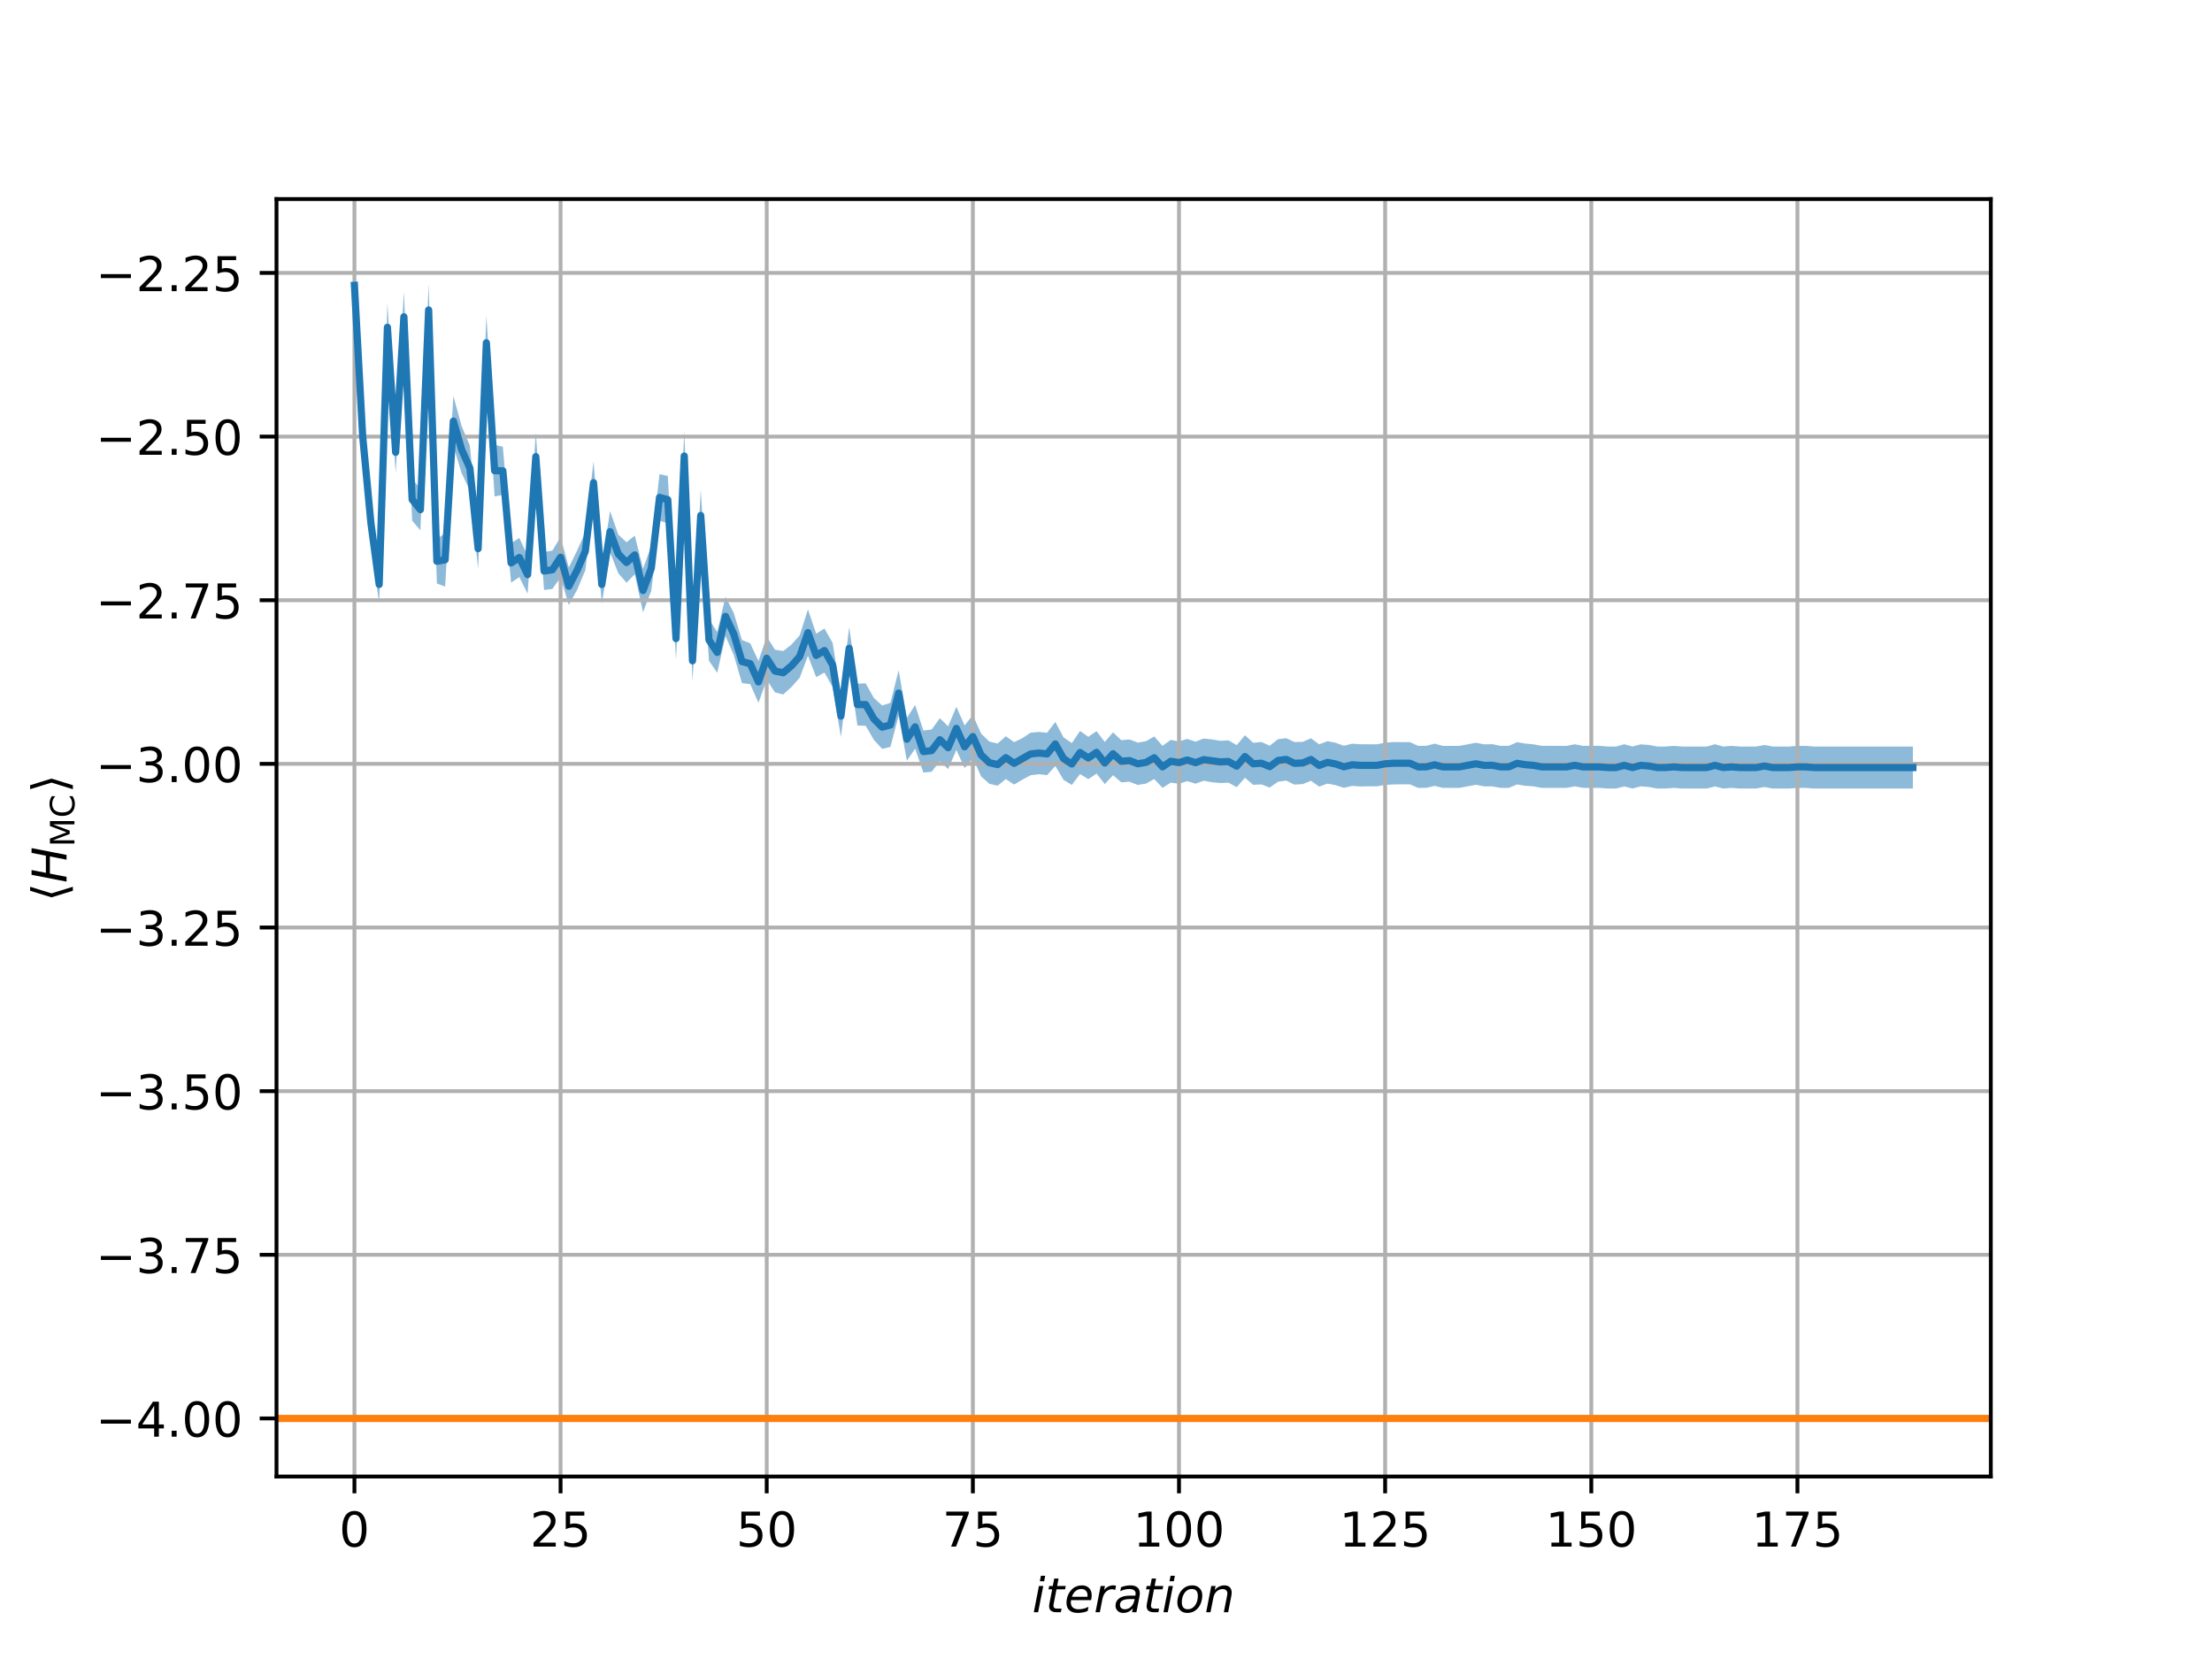 <?xml version="1.0" encoding="UTF-8" standalone="no"?>
<svg
   xmlns:dc="http://purl.org/dc/elements/1.1/"
   xmlns:cc="http://creativecommons.org/ns#"
   xmlns:rdf="http://www.w3.org/1999/02/22-rdf-syntax-ns#"
   xmlns:svg="http://www.w3.org/2000/svg"
   xmlns="http://www.w3.org/2000/svg"
   xmlns:xlink="http://www.w3.org/1999/xlink"
   xmlns:sodipodi="http://sodipodi.sourceforge.net/DTD/sodipodi-0.dtd"
   xmlns:inkscape="http://www.inkscape.org/namespaces/inkscape"
   height="345.6pt"
   version="1.1"
   viewBox="0 0 460.8 345.6"
   width="460.8pt"
   id="svg431"
   sodipodi:docname="convergence_max_cut_qaoa_noisy.svg"
   inkscape:version="1.0.1 (3bc2e813f5, 2020-09-07)">
  <sodipodi:namedview
     pagecolor="#ffffff"
     bordercolor="#666666"
     borderopacity="1"
     objecttolerance="10"
     gridtolerance="10"
     guidetolerance="10"
     inkscape:pageopacity="0"
     inkscape:pageshadow="2"
     inkscape:window-width="1920"
     inkscape:window-height="1042"
     id="namedview433"
     showgrid="false"
     inkscape:zoom="2.4061272"
     inkscape:cx="241.38045"
     inkscape:cy="155.39506"
     inkscape:window-x="0"
     inkscape:window-y="18"
     inkscape:window-maximized="0"
     inkscape:current-layer="patch_1"
     inkscape:document-rotation="0" />
  <defs
     id="defs6">
    <style
       type="text/css"
       id="style4">*{stroke-linecap:butt;stroke-linejoin:round;}</style>
  </defs>
  <g
     id="figure_1">
    <g
       id="patch_1" />
    <g
       id="axes_1">
      <g
         id="PolyCollection_1">
        <path
           clip-path="url(#pc7e62475c1)"
           d="M 73.833 53.568 L 73.833 65.312 L 75.55 95.85 L 77.268 113.409 L 78.986 125.667 L 80.704 73.21 L 82.421 98.511 L 84.139 71.249 L 85.857 108.448 L 87.575 110.482 L 89.292 69.987 L 91.01 121.561 L 92.728 122.194 L 94.446 92.929 L 96.163 98.558 L 97.881 102.195 L 99.599 118.481 L 101.317 77.111 L 103.034 103.428 L 104.752 103.082 L 106.47 121.381 L 108.188 120.215 L 109.905 123.679 L 111.623 100.095 L 113.341 122.906 L 115.059 122.694 L 116.776 120.292 L 118.494 126.029 L 120.212 122.893 L 121.93 118.814 L 123.647 105.031 L 125.365 125.776 L 127.083 115.03 L 128.801 119.428 L 130.518 121.397 L 132.236 119.624 L 133.954 127.543 L 135.672 123.087 L 137.389 108.468 L 139.107 109.034 L 140.825 137.411 L 142.543 100.122 L 144.26 141.915 L 145.978 112.687 L 147.696 137.662 L 149.414 140.158 L 151.131 132.499 L 152.849 136.435 L 154.567 142.301 L 156.285 142.511 L 158.002 146.398 L 159.72 141.618 L 161.438 144.236 L 163.156 144.673 L 164.873 143.12 L 166.591 141.197 L 168.309 136.615 L 170.027 141.058 L 171.744 140.105 L 173.462 143.136 L 175.18 153.543 L 176.898 139.439 L 178.615 151.14 L 180.333 151.194 L 182.051 154.137 L 183.769 156 L 185.486 155.605 L 187.204 149.115 L 188.922 158.466 L 190.64 155.958 L 192.357 160.942 L 194.075 160.769 L 195.793 158.572 L 197.511 160.205 L 199.228 156.23 L 200.946 160.003 L 202.664 157.922 L 204.382 161.733 L 206.099 163.279 L 207.817 163.68 L 209.535 162.292 L 211.253 163.442 L 212.97 162.425 L 214.688 161.502 L 216.406 161.28 L 218.124 161.486 L 219.841 159.574 L 221.559 162.468 L 223.277 163.513 L 224.995 161.249 L 226.712 162.312 L 228.43 161.154 L 230.148 163.333 L 231.866 161.493 L 233.583 162.977 L 235.301 162.846 L 237.019 163.516 L 238.737 163.242 L 240.454 162.286 L 242.172 164.128 L 243.89 163.035 L 245.608 163.263 L 247.325 162.717 L 249.043 163.257 L 250.761 162.643 L 252.479 162.96 L 254.196 163.117 L 255.914 163.048 L 257.632 163.978 L 259.35 162.028 L 261.067 163.495 L 262.785 163.412 L 264.503 164.063 L 266.221 162.86 L 267.938 162.607 L 269.656 163.452 L 271.374 163.344 L 273.092 162.65 L 274.809 163.863 L 276.527 163.239 L 278.245 163.567 L 279.963 164.12 L 281.68 163.718 L 283.398 163.839 L 285.116 163.805 L 286.834 163.812 L 288.551 163.515 L 290.269 163.418 L 291.987 163.396 L 293.705 163.398 L 295.422 164.134 L 297.14 164.121 L 298.858 163.718 L 300.576 164.134 L 302.293 164.134 L 304.011 164.134 L 305.729 163.815 L 307.447 163.485 L 309.164 163.815 L 310.882 163.826 L 312.6 164.134 L 314.318 164.127 L 316.035 163.412 L 317.753 163.7 L 319.471 163.815 L 321.189 164.134 L 322.906 164.128 L 324.624 164.134 L 326.342 164.134 L 328.06 163.804 L 329.777 164.134 L 331.495 164.128 L 333.213 164.134 L 334.931 164.268 L 336.648 164.268 L 338.366 163.834 L 340.084 164.268 L 341.802 163.815 L 343.519 163.949 L 345.237 164.268 L 346.955 164.268 L 348.673 164.134 L 350.39 164.268 L 352.108 164.268 L 353.826 164.268 L 355.544 164.268 L 357.261 163.834 L 358.979 164.268 L 360.697 164.134 L 362.415 164.268 L 364.132 164.268 L 365.85 164.268 L 367.568 163.949 L 369.286 164.268 L 371.003 164.268 L 372.721 164.268 L 374.439 164.134 L 376.157 164.134 L 377.874 164.268 L 379.592 164.268 L 381.31 164.268 L 383.028 164.268 L 384.745 164.268 L 386.463 164.268 L 388.181 164.268 L 389.899 164.268 L 391.616 164.268 L 393.334 164.268 L 395.052 164.268 L 396.77 164.268 L 398.487 164.268 L 398.487 155.512 L 398.487 155.512 L 396.77 155.512 L 395.052 155.512 L 393.334 155.512 L 391.616 155.512 L 389.899 155.512 L 388.181 155.512 L 386.463 155.512 L 384.745 155.512 L 383.028 155.512 L 381.31 155.512 L 379.592 155.512 L 377.874 155.512 L 376.157 155.376 L 374.439 155.376 L 372.721 155.512 L 371.003 155.512 L 369.286 155.512 L 367.568 155.193 L 365.85 155.512 L 364.132 155.512 L 362.415 155.512 L 360.697 155.376 L 358.979 155.512 L 357.261 155.034 L 355.544 155.512 L 353.826 155.512 L 352.108 155.512 L 350.39 155.512 L 348.673 155.376 L 346.955 155.512 L 345.237 155.512 L 343.519 155.193 L 341.802 155.057 L 340.084 155.512 L 338.366 155.034 L 336.648 155.512 L 334.931 155.512 L 333.213 155.376 L 331.495 155.368 L 329.777 155.376 L 328.06 155.045 L 326.342 155.376 L 324.624 155.376 L 322.906 155.368 L 321.189 155.376 L 319.471 155.057 L 317.753 154.898 L 316.035 154.611 L 314.318 155.368 L 312.6 155.376 L 310.882 155.026 L 309.164 155.057 L 307.447 154.726 L 305.729 155.057 L 304.011 155.376 L 302.293 155.376 L 300.576 155.376 L 298.858 154.92 L 297.14 155.36 L 295.422 155.376 L 293.705 154.596 L 291.987 154.596 L 290.269 154.578 L 288.551 154.715 L 286.834 155.053 L 285.116 155.044 L 283.398 155.04 L 281.68 154.92 L 279.963 155.361 L 278.245 154.73 L 276.527 154.398 L 274.809 155.057 L 273.092 153.797 L 271.374 154.543 L 269.656 154.576 L 267.938 153.783 L 266.221 153.99 L 264.503 155.348 L 262.785 154.567 L 261.067 154.734 L 259.35 153.17 L 257.632 155.22 L 255.914 154.227 L 254.196 154.316 L 252.479 154.034 L 250.761 153.852 L 249.043 154.494 L 247.325 153.932 L 245.608 154.464 L 243.89 154.13 L 242.172 155.368 L 240.454 153.415 L 238.737 154.4 L 237.019 154.697 L 235.301 154.043 L 233.583 154.189 L 231.866 152.551 L 230.148 154.568 L 228.43 152.311 L 226.712 153.488 L 224.995 152.273 L 223.277 154.801 L 221.559 153.612 L 219.841 150.385 L 218.124 152.645 L 216.406 152.472 L 214.688 152.634 L 212.97 153.778 L 211.253 154.596 L 209.535 153.374 L 207.817 154.88 L 206.099 154.483 L 204.382 152.815 L 202.664 148.952 L 200.946 151.132 L 199.228 147.233 L 197.511 151.304 L 195.793 149.612 L 194.075 151.974 L 192.357 152.181 L 190.64 146.875 L 188.922 149.529 L 187.204 139.635 L 185.486 146.42 L 183.769 146.966 L 182.051 145.413 L 180.333 142.349 L 178.615 142.427 L 176.898 130.669 L 175.18 144.792 L 173.462 133.947 L 171.744 130.925 L 170.027 132.006 L 168.309 126.959 L 166.591 132.341 L 164.873 134.286 L 163.156 135.624 L 161.438 135.343 L 159.72 132.621 L 158.002 137.709 L 156.285 134.017 L 154.567 133.328 L 152.849 127.691 L 151.131 124.302 L 149.414 131.657 L 147.696 128.995 L 145.978 102.079 L 144.26 133.397 L 142.543 89.871 L 140.825 128.646 L 139.107 99.147 L 137.389 98.777 L 135.672 113.701 L 133.954 118.486 L 132.236 111.573 L 130.518 112.963 L 128.801 111.372 L 127.083 106.465 L 125.365 117.744 L 123.647 96.066 L 121.93 110.885 L 120.212 114.717 L 118.494 118.218 L 116.776 111.881 L 115.059 114.708 L 113.341 115.002 L 111.623 90.154 L 109.905 115.745 L 108.188 112.063 L 106.47 113.165 L 104.752 93.059 L 103.034 92.669 L 101.317 65.704 L 99.599 110.113 L 97.881 92.848 L 96.163 88.745 L 94.446 82.508 L 92.728 111.03 L 91.01 112.299 L 89.292 59.157 L 87.575 101.864 L 85.857 99.659 L 84.139 60.736 L 82.421 89.928 L 80.704 63.159 L 78.986 117.837 L 77.268 104.509 L 75.55 85.876 L 73.833 53.568 z "
           style="fill:#1f77b4;fill-opacity:0.5;"
           id="path14" />
      </g>
      <g
         id="matplotlib.axis_1">
        <g
           id="xtick_1">
          <g
             id="line2d_1">
            <path
               clip-path="url(#pc7e62475c1)"
               d="M 73.833 307.584 L 73.833 41.472 "
               style="fill:none;stroke:#b0b0b0;stroke-linecap:square;stroke-width:0.8;"
               id="path17" />
          </g>
          <g
             id="line2d_2">
            <defs
               id="defs21">
              <path
                 d="M 0 0 L 0 3.5 "
                 id="m0cd2d819ae"
                 style="stroke:#000000;stroke-width:0.8;" />
            </defs>
            <g
               id="g25">
              <use
                 style="stroke:#000000;stroke-width:0.8;"
                 x="73.833"
                 xlink:href="#m0cd2d819ae"
                 y="307.584"
                 id="use23" />
            </g>
          </g>
          <g
             id="text_1">
            <!-- 0 -->
            <g
               transform="translate(70.651 322.182)scale(0.1 -0.1)"
               id="g33">
              <defs
                 id="defs29">
                <path
                   d="M 31.781 66.406 Q 24.172 66.406 20.328 58.906 Q 16.5 51.422 16.5 36.375 Q 16.5 21.391 20.328 13.891 Q 24.172 6.391 31.781 6.391 Q 39.453 6.391 43.281 13.891 Q 47.125 21.391 47.125 36.375 Q 47.125 51.422 43.281 58.906 Q 39.453 66.406 31.781 66.406 z M 31.781 74.219 Q 44.047 74.219 50.516 64.516 Q 56.984 54.828 56.984 36.375 Q 56.984 17.969 50.516 8.266 Q 44.047 -1.422 31.781 -1.422 Q 19.531 -1.422 13.062 8.266 Q 6.594 17.969 6.594 36.375 Q 6.594 54.828 13.062 64.516 Q 19.531 74.219 31.781 74.219 z "
                   id="DejaVuSans-48" />
              </defs>
              <use
                 xlink:href="#DejaVuSans-48"
                 id="use31" />
            </g>
          </g>
        </g>
        <g
           id="xtick_2">
          <g
             id="line2d_3">
            <path
               clip-path="url(#pc7e62475c1)"
               d="M 116.776 307.584 L 116.776 41.472 "
               style="fill:none;stroke:#b0b0b0;stroke-linecap:square;stroke-width:0.8;"
               id="path37" />
          </g>
          <g
             id="line2d_4">
            <g
               id="g42">
              <use
                 style="stroke:#000000;stroke-width:0.8;"
                 x="116.776"
                 xlink:href="#m0cd2d819ae"
                 y="307.584"
                 id="use40" />
            </g>
          </g>
          <g
             id="text_2">
            <!-- 25 -->
            <g
               transform="translate(110.414 322.182)scale(0.1 -0.1)"
               id="g53">
              <defs
                 id="defs47">
                <path
                   d="M 19.188 8.297 L 53.609 8.297 L 53.609 0 L 7.328 0 L 7.328 8.297 Q 12.938 14.109 22.625 23.891 Q 32.328 33.688 34.812 36.531 Q 39.547 41.844 41.422 45.531 Q 43.312 49.219 43.312 52.781 Q 43.312 58.594 39.234 62.25 Q 35.156 65.922 28.609 65.922 Q 23.969 65.922 18.812 64.312 Q 13.672 62.703 7.812 59.422 L 7.812 69.391 Q 13.766 71.781 18.938 73 Q 24.125 74.219 28.422 74.219 Q 39.75 74.219 46.484 68.547 Q 53.219 62.891 53.219 53.422 Q 53.219 48.922 51.531 44.891 Q 49.859 40.875 45.406 35.406 Q 44.188 33.984 37.641 27.219 Q 31.109 20.453 19.188 8.297 z "
                   id="DejaVuSans-50" />
                <path
                   d="M 10.797 72.906 L 49.516 72.906 L 49.516 64.594 L 19.828 64.594 L 19.828 46.734 Q 21.969 47.469 24.109 47.828 Q 26.266 48.188 28.422 48.188 Q 40.625 48.188 47.75 41.5 Q 54.891 34.812 54.891 23.391 Q 54.891 11.625 47.562 5.094 Q 40.234 -1.422 26.906 -1.422 Q 22.312 -1.422 17.547 -0.641 Q 12.797 0.141 7.719 1.703 L 7.719 11.625 Q 12.109 9.234 16.797 8.062 Q 21.484 6.891 26.703 6.891 Q 35.156 6.891 40.078 11.328 Q 45.016 15.766 45.016 23.391 Q 45.016 31 40.078 35.438 Q 35.156 39.891 26.703 39.891 Q 22.75 39.891 18.812 39.016 Q 14.891 38.141 10.797 36.281 z "
                   id="DejaVuSans-53" />
              </defs>
              <use
                 xlink:href="#DejaVuSans-50"
                 id="use49" />
              <use
                 x="63.623"
                 xlink:href="#DejaVuSans-53"
                 id="use51" />
            </g>
          </g>
        </g>
        <g
           id="xtick_3">
          <g
             id="line2d_5">
            <path
               clip-path="url(#pc7e62475c1)"
               d="M 159.72 307.584 L 159.72 41.472 "
               style="fill:none;stroke:#b0b0b0;stroke-linecap:square;stroke-width:0.8;"
               id="path57" />
          </g>
          <g
             id="line2d_6">
            <g
               id="g62">
              <use
                 style="stroke:#000000;stroke-width:0.8;"
                 x="159.72"
                 xlink:href="#m0cd2d819ae"
                 y="307.584"
                 id="use60" />
            </g>
          </g>
          <g
             id="text_3">
            <!-- 50 -->
            <g
               transform="translate(153.358 322.182)scale(0.1 -0.1)"
               id="g69">
              <use
                 xlink:href="#DejaVuSans-53"
                 id="use65" />
              <use
                 x="63.623"
                 xlink:href="#DejaVuSans-48"
                 id="use67" />
            </g>
          </g>
        </g>
        <g
           id="xtick_4">
          <g
             id="line2d_7">
            <path
               clip-path="url(#pc7e62475c1)"
               d="M 202.664 307.584 L 202.664 41.472 "
               style="fill:none;stroke:#b0b0b0;stroke-linecap:square;stroke-width:0.8;"
               id="path73" />
          </g>
          <g
             id="line2d_8">
            <g
               id="g78">
              <use
                 style="stroke:#000000;stroke-width:0.8;"
                 x="202.664"
                 xlink:href="#m0cd2d819ae"
                 y="307.584"
                 id="use76" />
            </g>
          </g>
          <g
             id="text_4">
            <!-- 75 -->
            <g
               transform="translate(196.301 322.182)scale(0.1 -0.1)"
               id="g88">
              <defs
                 id="defs82">
                <path
                   d="M 8.203 72.906 L 55.078 72.906 L 55.078 68.703 L 28.609 0 L 18.312 0 L 43.219 64.594 L 8.203 64.594 z "
                   id="DejaVuSans-55" />
              </defs>
              <use
                 xlink:href="#DejaVuSans-55"
                 id="use84" />
              <use
                 x="63.623"
                 xlink:href="#DejaVuSans-53"
                 id="use86" />
            </g>
          </g>
        </g>
        <g
           id="xtick_5">
          <g
             id="line2d_9">
            <path
               clip-path="url(#pc7e62475c1)"
               d="M 245.608 307.584 L 245.608 41.472 "
               style="fill:none;stroke:#b0b0b0;stroke-linecap:square;stroke-width:0.8;"
               id="path92" />
          </g>
          <g
             id="line2d_10">
            <g
               id="g97">
              <use
                 style="stroke:#000000;stroke-width:0.8;"
                 x="245.608"
                 xlink:href="#m0cd2d819ae"
                 y="307.584"
                 id="use95" />
            </g>
          </g>
          <g
             id="text_5">
            <!-- 100 -->
            <g
               transform="translate(236.064 322.182)scale(0.1 -0.1)"
               id="g109">
              <defs
                 id="defs101">
                <path
                   d="M 12.406 8.297 L 28.516 8.297 L 28.516 63.922 L 10.984 60.406 L 10.984 69.391 L 28.422 72.906 L 38.281 72.906 L 38.281 8.297 L 54.391 8.297 L 54.391 0 L 12.406 0 z "
                   id="DejaVuSans-49" />
              </defs>
              <use
                 xlink:href="#DejaVuSans-49"
                 id="use103" />
              <use
                 x="63.623"
                 xlink:href="#DejaVuSans-48"
                 id="use105" />
              <use
                 x="127.246"
                 xlink:href="#DejaVuSans-48"
                 id="use107" />
            </g>
          </g>
        </g>
        <g
           id="xtick_6">
          <g
             id="line2d_11">
            <path
               clip-path="url(#pc7e62475c1)"
               d="M 288.551 307.584 L 288.551 41.472 "
               style="fill:none;stroke:#b0b0b0;stroke-linecap:square;stroke-width:0.8;"
               id="path113" />
          </g>
          <g
             id="line2d_12">
            <g
               id="g118">
              <use
                 style="stroke:#000000;stroke-width:0.8;"
                 x="288.551"
                 xlink:href="#m0cd2d819ae"
                 y="307.584"
                 id="use116" />
            </g>
          </g>
          <g
             id="text_6">
            <!-- 125 -->
            <g
               transform="translate(279.008 322.182)scale(0.1 -0.1)"
               id="g127">
              <use
                 xlink:href="#DejaVuSans-49"
                 id="use121" />
              <use
                 x="63.623"
                 xlink:href="#DejaVuSans-50"
                 id="use123" />
              <use
                 x="127.246"
                 xlink:href="#DejaVuSans-53"
                 id="use125" />
            </g>
          </g>
        </g>
        <g
           id="xtick_7">
          <g
             id="line2d_13">
            <path
               clip-path="url(#pc7e62475c1)"
               d="M 331.495 307.584 L 331.495 41.472 "
               style="fill:none;stroke:#b0b0b0;stroke-linecap:square;stroke-width:0.8;"
               id="path131" />
          </g>
          <g
             id="line2d_14">
            <g
               id="g136">
              <use
                 style="stroke:#000000;stroke-width:0.8;"
                 x="331.495"
                 xlink:href="#m0cd2d819ae"
                 y="307.584"
                 id="use134" />
            </g>
          </g>
          <g
             id="text_7">
            <!-- 150 -->
            <g
               transform="translate(321.951 322.182)scale(0.1 -0.1)"
               id="g145">
              <use
                 xlink:href="#DejaVuSans-49"
                 id="use139" />
              <use
                 x="63.623"
                 xlink:href="#DejaVuSans-53"
                 id="use141" />
              <use
                 x="127.246"
                 xlink:href="#DejaVuSans-48"
                 id="use143" />
            </g>
          </g>
        </g>
        <g
           id="xtick_8">
          <g
             id="line2d_15">
            <path
               clip-path="url(#pc7e62475c1)"
               d="M 374.439 307.584 L 374.439 41.472 "
               style="fill:none;stroke:#b0b0b0;stroke-linecap:square;stroke-width:0.8;"
               id="path149" />
          </g>
          <g
             id="line2d_16">
            <g
               id="g154">
              <use
                 style="stroke:#000000;stroke-width:0.8;"
                 x="374.439"
                 xlink:href="#m0cd2d819ae"
                 y="307.584"
                 id="use152" />
            </g>
          </g>
          <g
             id="text_8">
            <!-- 175 -->
            <g
               transform="translate(364.895 322.182)scale(0.1 -0.1)"
               id="g163">
              <use
                 xlink:href="#DejaVuSans-49"
                 id="use157" />
              <use
                 x="63.623"
                 xlink:href="#DejaVuSans-55"
                 id="use159" />
              <use
                 x="127.246"
                 xlink:href="#DejaVuSans-53"
                 id="use161" />
            </g>
          </g>
        </g>
        <g
           id="text_9">
          <!-- $iteration$ -->
          <g
             transform="translate(215.01 335.861)scale(0.1 -0.1)"
             id="g194">
            <defs
               id="defs174">
              <path
                 d="M 18.312 75.984 L 27.297 75.984 L 25.094 64.594 L 16.109 64.594 z M 14.203 54.688 L 23.188 54.688 L 12.5 0 L 3.516 0 z "
                 id="DejaVuSans-Oblique-105" />
              <path
                 d="M 42.281 54.688 L 40.922 47.703 L 23 47.703 L 17.188 18.016 Q 16.891 16.359 16.75 15.234 Q 16.609 14.109 16.609 13.484 Q 16.609 10.359 18.484 8.938 Q 20.359 7.516 24.516 7.516 L 33.594 7.516 L 32.078 0 L 23.484 0 Q 15.484 0 11.547 3.125 Q 7.625 6.25 7.625 12.594 Q 7.625 13.719 7.766 15.062 Q 7.906 16.406 8.203 18.016 L 14.016 47.703 L 6.391 47.703 L 7.812 54.688 L 15.281 54.688 L 18.312 70.219 L 27.297 70.219 L 24.312 54.688 z "
                 id="DejaVuSans-Oblique-116" />
              <path
                 d="M 48.094 32.234 Q 48.25 33.016 48.312 33.844 Q 48.391 34.672 48.391 35.5 Q 48.391 41.453 44.891 44.922 Q 41.406 48.391 35.406 48.391 Q 28.719 48.391 23.578 44.156 Q 18.453 39.938 15.828 32.172 z M 55.906 25.203 L 14.109 25.203 Q 13.812 23.344 13.719 22.266 Q 13.625 21.188 13.625 20.406 Q 13.625 13.625 17.797 9.906 Q 21.969 6.203 29.594 6.203 Q 35.453 6.203 40.672 7.516 Q 45.906 8.844 50.391 11.375 L 48.688 2.484 Q 43.844 0.531 38.688 -0.438 Q 33.547 -1.422 28.219 -1.422 Q 16.844 -1.422 10.719 4.016 Q 4.594 9.469 4.594 19.484 Q 4.594 28.031 7.641 35.375 Q 10.688 42.719 16.609 48.484 Q 20.406 52.094 25.656 54.047 Q 30.906 56 36.812 56 Q 46.094 56 51.578 50.438 Q 57.078 44.875 57.078 35.5 Q 57.078 33.25 56.781 30.688 Q 56.5 28.125 55.906 25.203 z "
                 id="DejaVuSans-Oblique-101" />
              <path
                 d="M 44.578 46.391 Q 43.219 47.125 41.453 47.516 Q 39.703 47.906 37.703 47.906 Q 30.516 47.906 25.141 42.453 Q 19.781 37.016 18.016 27.875 L 12.5 0 L 3.516 0 L 14.203 54.688 L 23.188 54.688 L 21.484 46.188 Q 25.047 50.922 30 53.453 Q 34.969 56 40.578 56 Q 42.047 56 43.453 55.828 Q 44.875 55.672 46.297 55.281 z "
                 id="DejaVuSans-Oblique-114" />
              <path
                 d="M 53.719 31.203 L 47.609 0 L 38.625 0 L 40.281 8.297 Q 36.328 3.422 31.266 1 Q 26.219 -1.422 20.016 -1.422 Q 13.031 -1.422 8.562 2.844 Q 4.109 7.125 4.109 13.812 Q 4.109 23.391 11.75 28.953 Q 19.391 34.516 32.812 34.516 L 45.312 34.516 L 45.797 36.922 Q 45.906 37.312 45.953 37.766 Q 46 38.234 46 39.203 Q 46 43.562 42.453 45.969 Q 38.922 48.391 32.516 48.391 Q 28.125 48.391 23.5 47.266 Q 18.891 46.141 14.016 43.891 L 15.578 52.203 Q 20.656 54.109 25.516 55.047 Q 30.375 56 34.906 56 Q 44.578 56 49.625 51.797 Q 54.688 47.609 54.688 39.594 Q 54.688 37.984 54.438 35.812 Q 54.203 33.641 53.719 31.203 z M 44 27.484 L 35.016 27.484 Q 23.969 27.484 18.672 24.531 Q 13.375 21.578 13.375 15.375 Q 13.375 11.078 16.078 8.641 Q 18.797 6.203 23.578 6.203 Q 30.906 6.203 36.375 11.453 Q 41.844 16.703 43.609 25.484 z "
                 id="DejaVuSans-Oblique-97" />
              <path
                 d="M 25.391 -1.422 Q 15.766 -1.422 10.172 4.516 Q 4.594 10.453 4.594 20.703 Q 4.594 26.656 6.516 32.828 Q 8.453 39.016 11.531 43.219 Q 16.359 49.75 22.312 52.875 Q 28.266 56 35.797 56 Q 45.125 56 50.859 50.188 Q 56.594 44.391 56.594 35.016 Q 56.594 28.516 54.688 22.062 Q 52.781 15.625 49.703 11.375 Q 44.922 4.828 38.969 1.703 Q 33.016 -1.422 25.391 -1.422 z M 13.922 21 Q 13.922 13.578 17.016 9.891 Q 20.125 6.203 26.422 6.203 Q 35.453 6.203 41.375 14.078 Q 47.312 21.969 47.312 34.078 Q 47.312 41.156 44.141 44.766 Q 40.969 48.391 34.812 48.391 Q 29.734 48.391 25.781 46.016 Q 21.828 43.656 18.703 38.812 Q 16.406 35.203 15.156 30.562 Q 13.922 25.922 13.922 21 z "
                 id="DejaVuSans-Oblique-111" />
              <path
                 d="M 55.719 33.016 L 49.312 0 L 40.281 0 L 46.688 32.672 Q 47.125 34.969 47.359 36.719 Q 47.609 38.484 47.609 39.5 Q 47.609 43.609 45.016 45.891 Q 42.438 48.188 37.797 48.188 Q 30.562 48.188 25.344 43.375 Q 20.125 38.578 18.5 30.328 L 12.5 0 L 3.516 0 L 14.109 54.688 L 23.094 54.688 L 21.297 46.094 Q 25.047 50.828 30.312 53.406 Q 35.594 56 41.406 56 Q 48.641 56 52.609 52.094 Q 56.594 48.188 56.594 41.109 Q 56.594 39.359 56.375 37.359 Q 56.156 35.359 55.719 33.016 z "
                 id="DejaVuSans-Oblique-110" />
            </defs>
            <use
               transform="translate(0 0.016)"
               xlink:href="#DejaVuSans-Oblique-105"
               id="use176" />
            <use
               transform="translate(27.783 0.016)"
               xlink:href="#DejaVuSans-Oblique-116"
               id="use178" />
            <use
               transform="translate(66.992 0.016)"
               xlink:href="#DejaVuSans-Oblique-101"
               id="use180" />
            <use
               transform="translate(128.516 0.016)"
               xlink:href="#DejaVuSans-Oblique-114"
               id="use182" />
            <use
               transform="translate(169.629 0.016)"
               xlink:href="#DejaVuSans-Oblique-97"
               id="use184" />
            <use
               transform="translate(230.908 0.016)"
               xlink:href="#DejaVuSans-Oblique-116"
               id="use186" />
            <use
               transform="translate(270.117 0.016)"
               xlink:href="#DejaVuSans-Oblique-105"
               id="use188" />
            <use
               transform="translate(297.9 0.016)"
               xlink:href="#DejaVuSans-Oblique-111"
               id="use190" />
            <use
               transform="translate(359.082 0.016)"
               xlink:href="#DejaVuSans-Oblique-110"
               id="use192" />
          </g>
        </g>
      </g>
      <g
         id="matplotlib.axis_2">
        <g
           id="ytick_1">
          <g
             id="line2d_17">
            <path
               clip-path="url(#pc7e62475c1)"
               d="M 57.6 295.488 L 414.72 295.488 "
               style="fill:none;stroke:#b0b0b0;stroke-linecap:square;stroke-width:0.8;"
               id="path198" />
          </g>
          <g
             id="line2d_18">
            <defs
               id="defs202">
              <path
                 d="M 0 0 L -3.5 0 "
                 id="m74c15f6f76"
                 style="stroke:#000000;stroke-width:0.8;" />
            </defs>
            <g
               id="g206">
              <use
                 style="stroke:#000000;stroke-width:0.8;"
                 x="57.6"
                 xlink:href="#m74c15f6f76"
                 y="295.488"
                 id="use204" />
            </g>
          </g>
          <g
             id="text_10">
            <!-- −4.00 -->
            <g
               transform="translate(19.955 299.287)scale(0.1 -0.1)"
               id="g224">
              <defs
                 id="defs212">
                <path
                   d="M 10.594 35.5 L 73.188 35.5 L 73.188 27.203 L 10.594 27.203 z "
                   id="DejaVuSans-8722" />
                <path
                   d="M 37.797 64.312 L 12.891 25.391 L 37.797 25.391 z M 35.203 72.906 L 47.609 72.906 L 47.609 25.391 L 58.016 25.391 L 58.016 17.188 L 47.609 17.188 L 47.609 0 L 37.797 0 L 37.797 17.188 L 4.891 17.188 L 4.891 26.703 z "
                   id="DejaVuSans-52" />
                <path
                   d="M 10.688 12.406 L 21 12.406 L 21 0 L 10.688 0 z "
                   id="DejaVuSans-46" />
              </defs>
              <use
                 xlink:href="#DejaVuSans-8722"
                 id="use214" />
              <use
                 x="83.789"
                 xlink:href="#DejaVuSans-52"
                 id="use216" />
              <use
                 x="147.412"
                 xlink:href="#DejaVuSans-46"
                 id="use218" />
              <use
                 x="179.199"
                 xlink:href="#DejaVuSans-48"
                 id="use220" />
              <use
                 x="242.822"
                 xlink:href="#DejaVuSans-48"
                 id="use222" />
            </g>
          </g>
        </g>
        <g
           id="ytick_2">
          <g
             id="line2d_19">
            <path
               clip-path="url(#pc7e62475c1)"
               d="M 57.6 261.398 L 414.72 261.398 "
               style="fill:none;stroke:#b0b0b0;stroke-linecap:square;stroke-width:0.8;"
               id="path228" />
          </g>
          <g
             id="line2d_20">
            <g
               id="g233">
              <use
                 style="stroke:#000000;stroke-width:0.8;"
                 x="57.6"
                 xlink:href="#m74c15f6f76"
                 y="261.398"
                 id="use231" />
            </g>
          </g>
          <g
             id="text_11">
            <!-- −3.75 -->
            <g
               transform="translate(19.955 265.197)scale(0.1 -0.1)"
               id="g249">
              <defs
                 id="defs237">
                <path
                   d="M 40.578 39.312 Q 47.656 37.797 51.625 33 Q 55.609 28.219 55.609 21.188 Q 55.609 10.406 48.188 4.484 Q 40.766 -1.422 27.094 -1.422 Q 22.516 -1.422 17.656 -0.516 Q 12.797 0.391 7.625 2.203 L 7.625 11.719 Q 11.719 9.328 16.594 8.109 Q 21.484 6.891 26.812 6.891 Q 36.078 6.891 40.938 10.547 Q 45.797 14.203 45.797 21.188 Q 45.797 27.641 41.281 31.266 Q 36.766 34.906 28.719 34.906 L 20.219 34.906 L 20.219 43.016 L 29.109 43.016 Q 36.375 43.016 40.234 45.922 Q 44.094 48.828 44.094 54.297 Q 44.094 59.906 40.109 62.906 Q 36.141 65.922 28.719 65.922 Q 24.656 65.922 20.016 65.031 Q 15.375 64.156 9.812 62.312 L 9.812 71.094 Q 15.438 72.656 20.344 73.438 Q 25.25 74.219 29.594 74.219 Q 40.828 74.219 47.359 69.109 Q 53.906 64.016 53.906 55.328 Q 53.906 49.266 50.438 45.094 Q 46.969 40.922 40.578 39.312 z "
                   id="DejaVuSans-51" />
              </defs>
              <use
                 xlink:href="#DejaVuSans-8722"
                 id="use239" />
              <use
                 x="83.789"
                 xlink:href="#DejaVuSans-51"
                 id="use241" />
              <use
                 x="147.412"
                 xlink:href="#DejaVuSans-46"
                 id="use243" />
              <use
                 x="179.199"
                 xlink:href="#DejaVuSans-55"
                 id="use245" />
              <use
                 x="242.822"
                 xlink:href="#DejaVuSans-53"
                 id="use247" />
            </g>
          </g>
        </g>
        <g
           id="ytick_3">
          <g
             id="line2d_21">
            <path
               clip-path="url(#pc7e62475c1)"
               d="M 57.6 227.307 L 414.72 227.307 "
               style="fill:none;stroke:#b0b0b0;stroke-linecap:square;stroke-width:0.8;"
               id="path253" />
          </g>
          <g
             id="line2d_22">
            <g
               id="g258">
              <use
                 style="stroke:#000000;stroke-width:0.8;"
                 x="57.6"
                 xlink:href="#m74c15f6f76"
                 y="227.307"
                 id="use256" />
            </g>
          </g>
          <g
             id="text_12">
            <!-- −3.50 -->
            <g
               transform="translate(19.955 231.106)scale(0.1 -0.1)"
               id="g271">
              <use
                 xlink:href="#DejaVuSans-8722"
                 id="use261" />
              <use
                 x="83.789"
                 xlink:href="#DejaVuSans-51"
                 id="use263" />
              <use
                 x="147.412"
                 xlink:href="#DejaVuSans-46"
                 id="use265" />
              <use
                 x="179.199"
                 xlink:href="#DejaVuSans-53"
                 id="use267" />
              <use
                 x="242.822"
                 xlink:href="#DejaVuSans-48"
                 id="use269" />
            </g>
          </g>
        </g>
        <g
           id="ytick_4">
          <g
             id="line2d_23">
            <path
               clip-path="url(#pc7e62475c1)"
               d="M 57.6 193.217 L 414.72 193.217 "
               style="fill:none;stroke:#b0b0b0;stroke-linecap:square;stroke-width:0.8;"
               id="path275" />
          </g>
          <g
             id="line2d_24">
            <g
               id="g280">
              <use
                 style="stroke:#000000;stroke-width:0.8;"
                 x="57.6"
                 xlink:href="#m74c15f6f76"
                 y="193.217"
                 id="use278" />
            </g>
          </g>
          <g
             id="text_13">
            <!-- −3.25 -->
            <g
               transform="translate(19.955 197.016)scale(0.1 -0.1)"
               id="g293">
              <use
                 xlink:href="#DejaVuSans-8722"
                 id="use283" />
              <use
                 x="83.789"
                 xlink:href="#DejaVuSans-51"
                 id="use285" />
              <use
                 x="147.412"
                 xlink:href="#DejaVuSans-46"
                 id="use287" />
              <use
                 x="179.199"
                 xlink:href="#DejaVuSans-50"
                 id="use289" />
              <use
                 x="242.822"
                 xlink:href="#DejaVuSans-53"
                 id="use291" />
            </g>
          </g>
        </g>
        <g
           id="ytick_5">
          <g
             id="line2d_25">
            <path
               clip-path="url(#pc7e62475c1)"
               d="M 57.6 159.126 L 414.72 159.126 "
               style="fill:none;stroke:#b0b0b0;stroke-linecap:square;stroke-width:0.8;"
               id="path297" />
          </g>
          <g
             id="line2d_26">
            <g
               id="g302">
              <use
                 style="stroke:#000000;stroke-width:0.8;"
                 x="57.6"
                 xlink:href="#m74c15f6f76"
                 y="159.126"
                 id="use300" />
            </g>
          </g>
          <g
             id="text_14">
            <!-- −3.00 -->
            <g
               transform="translate(19.955 162.926)scale(0.1 -0.1)"
               id="g315">
              <use
                 xlink:href="#DejaVuSans-8722"
                 id="use305" />
              <use
                 x="83.789"
                 xlink:href="#DejaVuSans-51"
                 id="use307" />
              <use
                 x="147.412"
                 xlink:href="#DejaVuSans-46"
                 id="use309" />
              <use
                 x="179.199"
                 xlink:href="#DejaVuSans-48"
                 id="use311" />
              <use
                 x="242.822"
                 xlink:href="#DejaVuSans-48"
                 id="use313" />
            </g>
          </g>
        </g>
        <g
           id="ytick_6">
          <g
             id="line2d_27">
            <path
               clip-path="url(#pc7e62475c1)"
               d="M 57.6 125.036 L 414.72 125.036 "
               style="fill:none;stroke:#b0b0b0;stroke-linecap:square;stroke-width:0.8;"
               id="path319" />
          </g>
          <g
             id="line2d_28">
            <g
               id="g324">
              <use
                 style="stroke:#000000;stroke-width:0.8;"
                 x="57.6"
                 xlink:href="#m74c15f6f76"
                 y="125.036"
                 id="use322" />
            </g>
          </g>
          <g
             id="text_15">
            <!-- −2.75 -->
            <g
               transform="translate(19.955 128.835)scale(0.1 -0.1)"
               id="g337">
              <use
                 xlink:href="#DejaVuSans-8722"
                 id="use327" />
              <use
                 x="83.789"
                 xlink:href="#DejaVuSans-50"
                 id="use329" />
              <use
                 x="147.412"
                 xlink:href="#DejaVuSans-46"
                 id="use331" />
              <use
                 x="179.199"
                 xlink:href="#DejaVuSans-55"
                 id="use333" />
              <use
                 x="242.822"
                 xlink:href="#DejaVuSans-53"
                 id="use335" />
            </g>
          </g>
        </g>
        <g
           id="ytick_7">
          <g
             id="line2d_29">
            <path
               clip-path="url(#pc7e62475c1)"
               d="M 57.6 90.946 L 414.72 90.946 "
               style="fill:none;stroke:#b0b0b0;stroke-linecap:square;stroke-width:0.8;"
               id="path341" />
          </g>
          <g
             id="line2d_30">
            <g
               id="g346">
              <use
                 style="stroke:#000000;stroke-width:0.8;"
                 x="57.6"
                 xlink:href="#m74c15f6f76"
                 y="90.946"
                 id="use344" />
            </g>
          </g>
          <g
             id="text_16">
            <!-- −2.50 -->
            <g
               transform="translate(19.955 94.745)scale(0.1 -0.1)"
               id="g359">
              <use
                 xlink:href="#DejaVuSans-8722"
                 id="use349" />
              <use
                 x="83.789"
                 xlink:href="#DejaVuSans-50"
                 id="use351" />
              <use
                 x="147.412"
                 xlink:href="#DejaVuSans-46"
                 id="use353" />
              <use
                 x="179.199"
                 xlink:href="#DejaVuSans-53"
                 id="use355" />
              <use
                 x="242.822"
                 xlink:href="#DejaVuSans-48"
                 id="use357" />
            </g>
          </g>
        </g>
        <g
           id="ytick_8">
          <g
             id="line2d_31">
            <path
               clip-path="url(#pc7e62475c1)"
               d="M 57.6 56.855 L 414.72 56.855 "
               style="fill:none;stroke:#b0b0b0;stroke-linecap:square;stroke-width:0.8;"
               id="path363" />
          </g>
          <g
             id="line2d_32">
            <g
               id="g368">
              <use
                 style="stroke:#000000;stroke-width:0.8;"
                 x="57.6"
                 xlink:href="#m74c15f6f76"
                 y="56.855"
                 id="use366" />
            </g>
          </g>
          <g
             id="text_17">
            <!-- −2.25 -->
            <g
               transform="translate(19.955 60.654)scale(0.1 -0.1)"
               id="g381">
              <use
                 xlink:href="#DejaVuSans-8722"
                 id="use371" />
              <use
                 x="83.789"
                 xlink:href="#DejaVuSans-50"
                 id="use373" />
              <use
                 x="147.412"
                 xlink:href="#DejaVuSans-46"
                 id="use375" />
              <use
                 x="179.199"
                 xlink:href="#DejaVuSans-50"
                 id="use377" />
              <use
                 x="242.822"
                 xlink:href="#DejaVuSans-53"
                 id="use379" />
            </g>
          </g>
        </g>
        <g
           id="text_18">
          <!-- $\langle H_{\mathrm{MC}} \rangle$ -->
          <g
             transform="translate(13.875 187.828)rotate(-90)scale(0.1 -0.1)"
             id="g402">
            <defs
               id="defs390">
              <path
                 d="M 8.938 31.344 L 22.703 75.875 L 31 75.875 L 17.234 31.344 L 31 -13.188 L 22.703 -13.188 z "
                 id="DejaVuSans-10216" />
              <path
                 d="M 16.891 72.906 L 26.812 72.906 L 21 43.016 L 56.781 43.016 L 62.594 72.906 L 72.516 72.906 L 58.297 0 L 48.391 0 L 55.172 34.719 L 19.391 34.719 L 12.594 0 L 2.688 0 z "
                 id="DejaVuSans-Oblique-72" />
              <path
                 d="M 9.812 72.906 L 24.516 72.906 L 43.109 23.297 L 61.812 72.906 L 76.516 72.906 L 76.516 0 L 66.891 0 L 66.891 64.016 L 48.094 14.016 L 38.188 14.016 L 19.391 64.016 L 19.391 0 L 9.812 0 z "
                 id="DejaVuSans-77" />
              <path
                 d="M 64.406 67.281 L 64.406 56.891 Q 59.422 61.531 53.781 63.812 Q 48.141 66.109 41.797 66.109 Q 29.297 66.109 22.656 58.469 Q 16.016 50.828 16.016 36.375 Q 16.016 21.969 22.656 14.328 Q 29.297 6.688 41.797 6.688 Q 48.141 6.688 53.781 8.984 Q 59.422 11.281 64.406 15.922 L 64.406 5.609 Q 59.234 2.094 53.438 0.328 Q 47.656 -1.422 41.219 -1.422 Q 24.656 -1.422 15.125 8.703 Q 5.609 18.844 5.609 36.375 Q 5.609 53.953 15.125 64.078 Q 24.656 74.219 41.219 74.219 Q 47.75 74.219 53.531 72.484 Q 59.328 70.75 64.406 67.281 z "
                 id="DejaVuSans-67" />
              <path
                 d="M 30.078 31.344 L 16.312 -13.188 L 8.016 -13.188 L 21.781 31.344 L 8.016 75.875 L 16.312 75.875 z "
                 id="DejaVuSans-10217" />
            </defs>
            <use
               transform="translate(0 0.125)"
               xlink:href="#DejaVuSans-10216"
               id="use392" />
            <use
               transform="translate(39.014 0.125)"
               xlink:href="#DejaVuSans-Oblique-72"
               id="use394" />
            <use
               transform="translate(114.209 -16.281)scale(0.7)"
               xlink:href="#DejaVuSans-77"
               id="use396" />
            <use
               transform="translate(174.604 -16.281)scale(0.7)"
               xlink:href="#DejaVuSans-67"
               id="use398" />
            <use
               transform="translate(226.216 0.125)"
               xlink:href="#DejaVuSans-10217"
               id="use400" />
          </g>
        </g>
      </g>
      <g
         id="line2d_33">
        <path
           clip-path="url(#pc7e62475c1)"
           d="M 73.833 59.44 L 75.55 90.863 L 77.268 108.959 L 78.986 121.752 L 80.704 68.184 L 82.421 94.22 L 84.139 65.992 L 85.857 104.053 L 87.575 106.173 L 89.292 64.572 L 91.01 116.93 L 92.728 116.612 L 94.446 87.719 L 96.163 93.651 L 97.881 97.521 L 99.599 114.297 L 101.317 71.407 L 103.034 98.048 L 104.752 98.071 L 106.47 117.273 L 108.188 116.139 L 109.905 119.712 L 111.623 95.125 L 113.341 118.954 L 115.059 118.701 L 116.776 116.086 L 118.494 122.123 L 120.212 118.805 L 121.93 114.849 L 123.647 100.549 L 125.365 121.76 L 127.083 110.748 L 128.801 115.4 L 130.518 117.18 L 132.236 115.599 L 133.954 123.015 L 135.672 118.394 L 137.389 103.623 L 139.107 104.091 L 140.825 133.028 L 142.543 94.996 L 144.26 137.656 L 145.978 107.383 L 147.696 133.328 L 149.414 135.908 L 151.131 128.401 L 152.849 132.063 L 154.567 137.814 L 156.285 138.264 L 158.002 142.054 L 159.72 137.119 L 161.438 139.79 L 163.156 140.148 L 164.873 138.703 L 166.591 136.769 L 168.309 131.787 L 170.027 136.532 L 171.744 135.515 L 173.462 138.541 L 175.18 149.168 L 176.898 135.054 L 178.615 146.783 L 180.333 146.772 L 182.051 149.775 L 183.769 151.483 L 185.486 151.013 L 187.204 144.375 L 188.922 153.998 L 190.64 151.417 L 192.357 156.562 L 194.075 156.371 L 195.793 154.092 L 197.511 155.754 L 199.228 151.731 L 200.946 155.568 L 202.664 153.437 L 204.382 157.274 L 206.099 158.881 L 207.817 159.28 L 209.535 157.833 L 211.253 159.019 L 214.688 157.068 L 216.406 156.876 L 218.124 157.066 L 219.841 154.98 L 221.559 158.04 L 223.277 159.157 L 224.995 156.761 L 226.712 157.9 L 228.43 156.733 L 230.148 158.95 L 231.866 157.022 L 233.583 158.583 L 235.301 158.444 L 237.019 159.107 L 238.737 158.821 L 240.454 157.85 L 242.172 159.748 L 243.89 158.582 L 245.608 158.863 L 247.325 158.324 L 249.043 158.875 L 250.761 158.248 L 254.196 158.716 L 255.914 158.638 L 257.632 159.599 L 259.35 157.599 L 261.067 159.114 L 262.785 158.99 L 264.503 159.705 L 266.221 158.425 L 267.938 158.195 L 269.656 159.014 L 271.374 158.943 L 273.092 158.224 L 274.809 159.46 L 276.527 158.818 L 278.245 159.149 L 279.963 159.74 L 281.68 159.319 L 283.398 159.44 L 286.834 159.432 L 288.551 159.115 L 290.269 158.998 L 293.705 158.997 L 295.422 159.755 L 297.14 159.741 L 298.858 159.319 L 300.576 159.755 L 304.011 159.755 L 307.447 159.106 L 309.164 159.436 L 310.882 159.426 L 312.6 159.755 L 314.318 159.748 L 316.035 159.012 L 317.753 159.299 L 319.471 159.436 L 321.189 159.755 L 326.342 159.755 L 328.06 159.425 L 329.777 159.755 L 333.213 159.755 L 334.931 159.89 L 336.648 159.89 L 338.366 159.434 L 340.084 159.89 L 341.802 159.436 L 343.519 159.571 L 345.237 159.89 L 346.955 159.89 L 348.673 159.755 L 350.39 159.89 L 355.544 159.89 L 357.261 159.434 L 358.979 159.89 L 360.697 159.755 L 362.415 159.89 L 365.85 159.89 L 367.568 159.571 L 369.286 159.89 L 372.721 159.89 L 374.439 159.755 L 376.157 159.755 L 377.874 159.89 L 398.487 159.89 L 398.487 159.89 "
           style="fill:none;stroke:#1f77b4;stroke-linecap:square;stroke-width:1.5;"
           id="path406" />
      </g>
      <g
         id="line2d_34">
        <path
           clip-path="url(#pc7e62475c1)"
           d="M 57.6 295.488 L 414.72 295.488 "
           style="fill:none;stroke:#ff7f0e;stroke-linecap:square;stroke-width:1.5;"
           id="path409" />
      </g>
      <g
         id="patch_3">
        <path
           d="M 57.6 307.584 L 57.6 41.472 "
           style="fill:none;stroke:#000000;stroke-linecap:square;stroke-linejoin:miter;stroke-width:0.8;"
           id="path412" />
      </g>
      <g
         id="patch_4">
        <path
           d="M 414.72 307.584 L 414.72 41.472 "
           style="fill:none;stroke:#000000;stroke-linecap:square;stroke-linejoin:miter;stroke-width:0.8;"
           id="path415" />
      </g>
      <g
         id="patch_5">
        <path
           d="M 57.6 307.584 L 414.72 307.584 "
           style="fill:none;stroke:#000000;stroke-linecap:square;stroke-linejoin:miter;stroke-width:0.8;"
           id="path418" />
      </g>
      <g
         id="patch_6">
        <path
           d="M 57.6 41.472 L 414.72 41.472 "
           style="fill:none;stroke:#000000;stroke-linecap:square;stroke-linejoin:miter;stroke-width:0.8;"
           id="path421" />
      </g>
    </g>
  </g>
  <defs
     id="defs429">
    <clipPath
       id="pc7e62475c1">
      <rect
         height="266.112"
         width="357.12"
         x="57.6"
         y="41.472"
         id="rect426" />
    </clipPath>
  </defs>
</svg>
